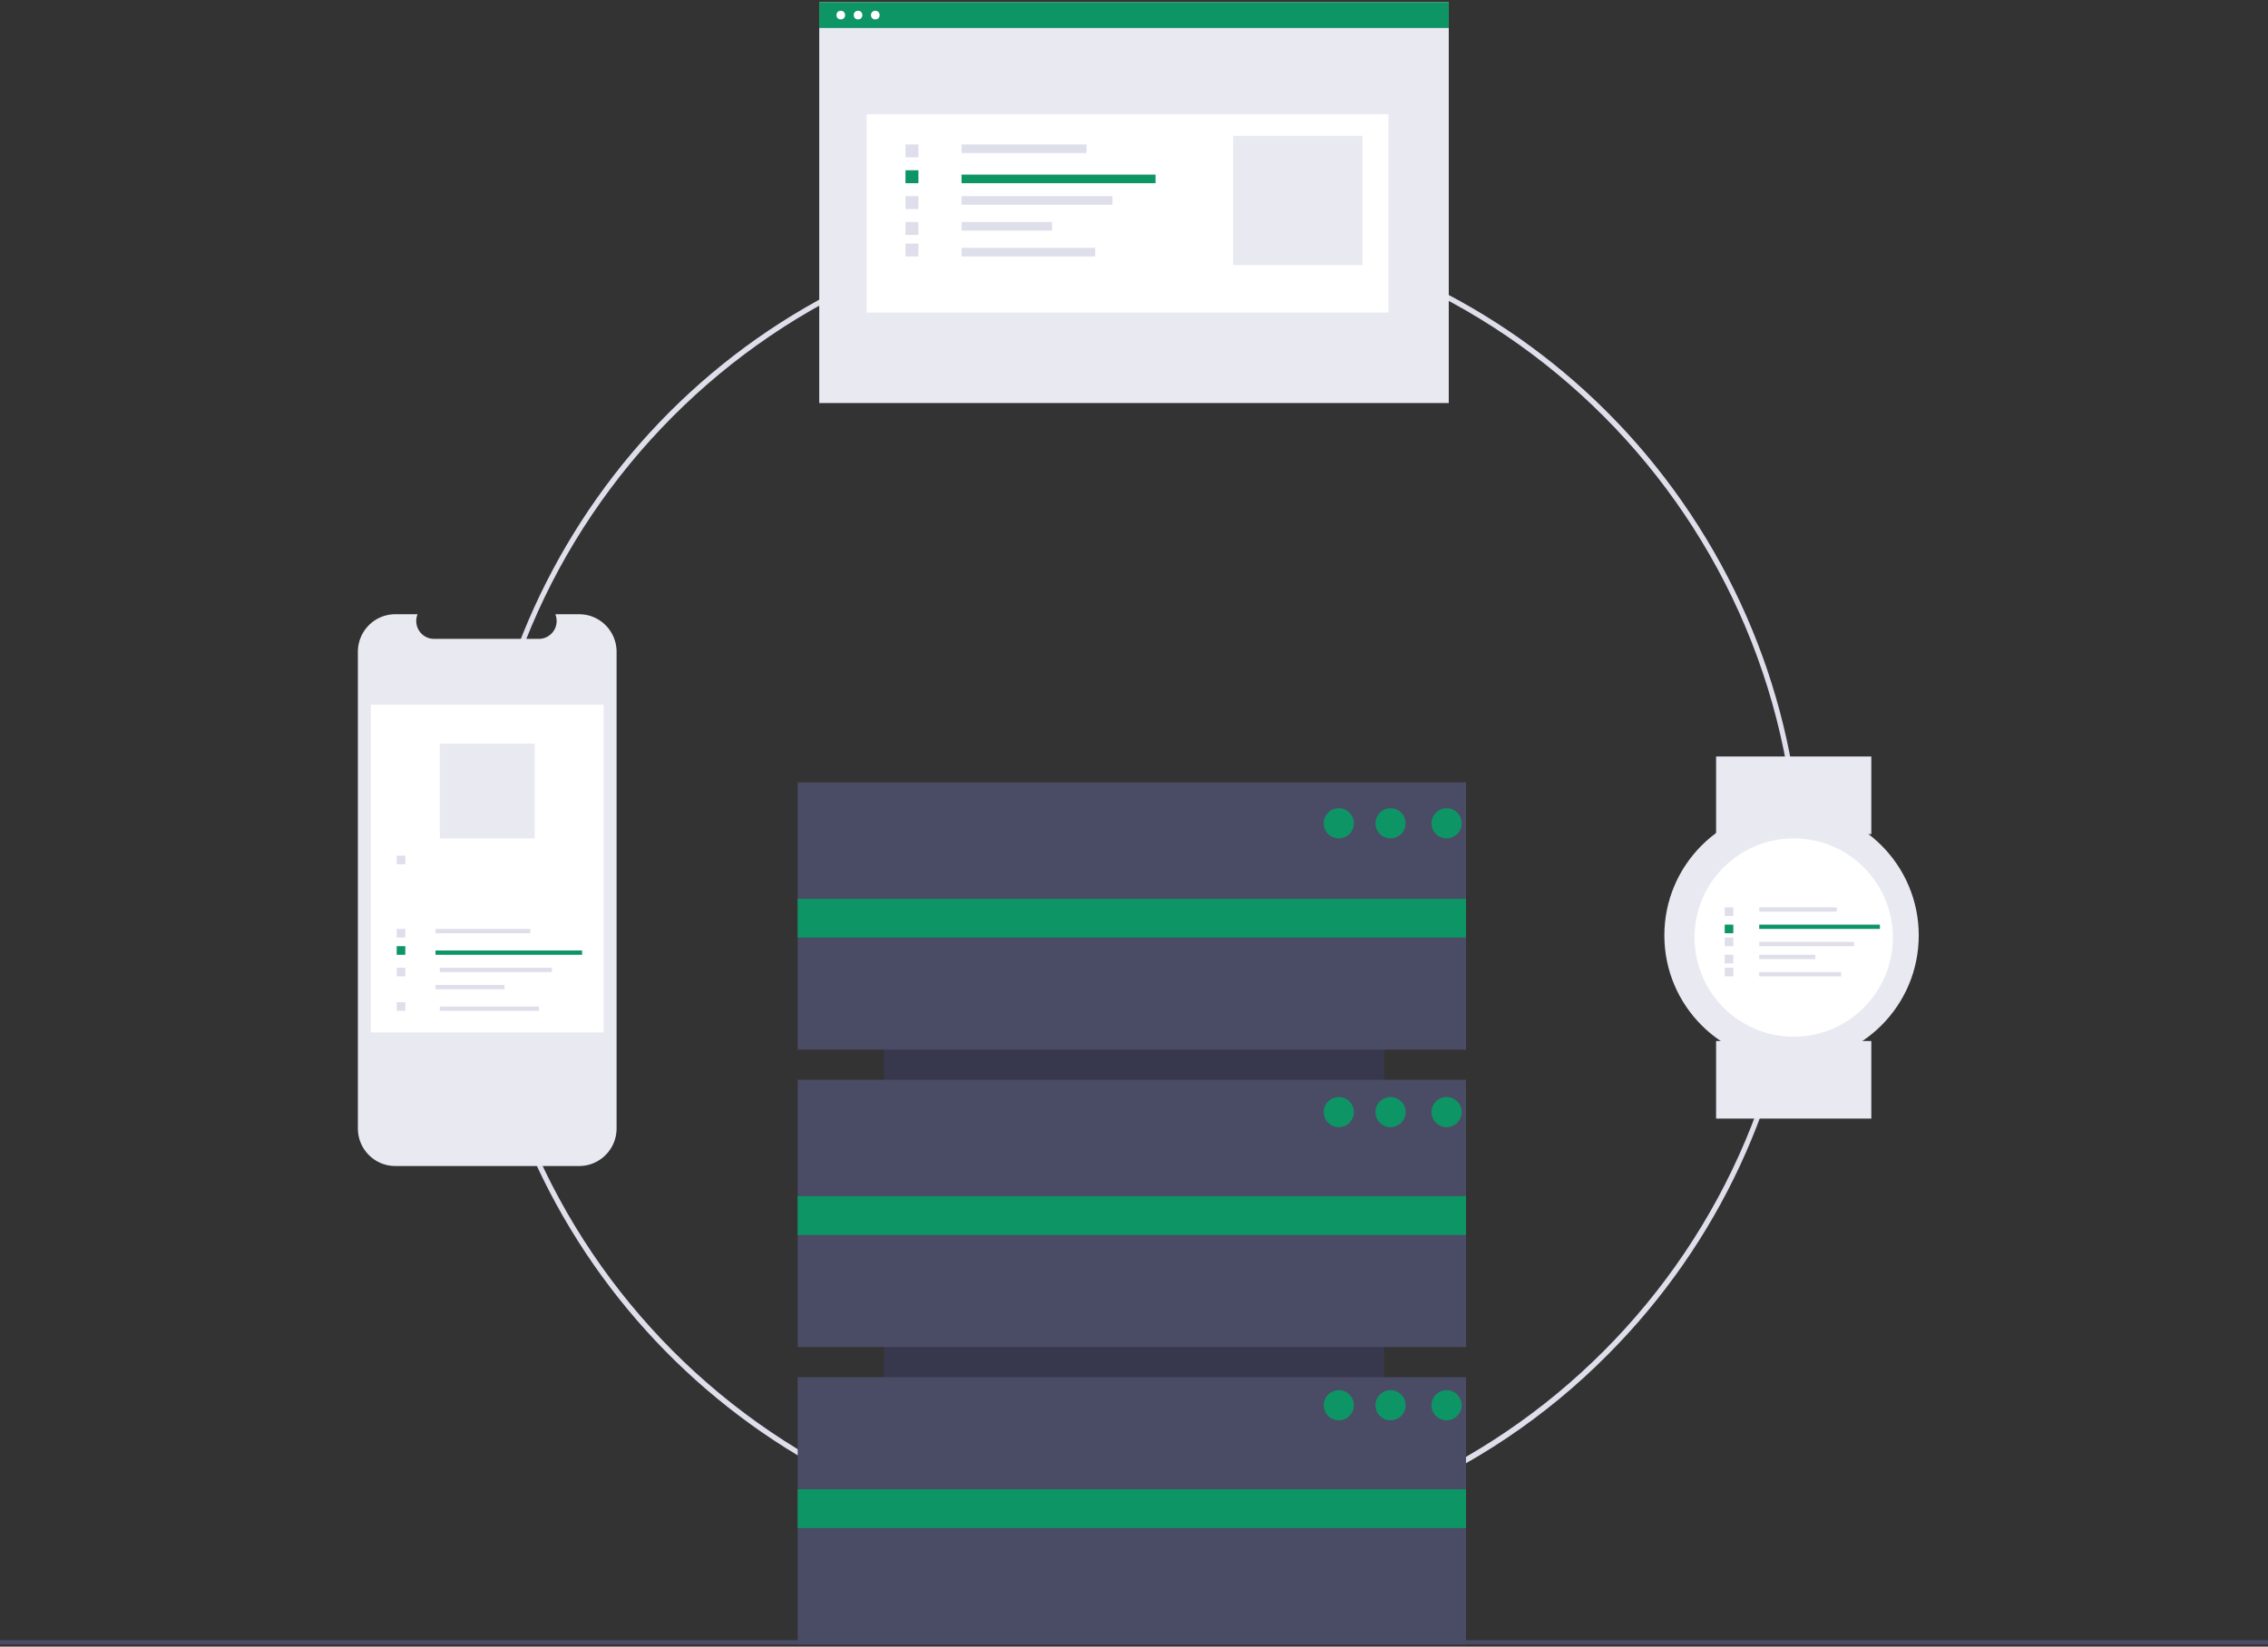 <svg xmlns="http://www.w3.org/2000/svg" width="526" height="382" xmlns:v="https://vecta.io/nano"><rect width="100%" height="100%" fill="#333333" stroke="none"/><style><![CDATA[.B{fill:#dfdfeb}.C{fill:#0e9565}.D{fill:#e9e9f2}]]></style><g fill-rule="nonzero"><path d="M264.006 359.5c-73.465 0-136.7-52.064-151.032-124.352s24.23-144.666 92.103-172.87 146.154-4.382 186.97 56.9 32.797 142.957-19.15 195.073c-28.816 29.068-68.025 45.36-108.89 45.25zm0-307.796c-84.258 0-152.807 68.772-152.807 153.304s68.55 153.304 152.807 153.304 152.807-68.772 152.807-153.304-68.55-153.304-152.807-153.304z" class="B"/><path fill="#37384e" d="M321 186.5v156H205v-156z"/><path d="M185 181.5h155v62H185zm0 69h155v62H185zm0 69h155v62H185z" fill="#4a4b65"/><g class="C"><path d="M185 208.5h155v9H185zm0 69h155v9H185zm0 68h155v9H185z"/><circle cx="310.5" cy="191" r="3.5"/><circle cx="322.5" cy="191" r="3.5"/><circle cx="335.5" cy="191" r="3.5"/><circle cx="310.5" cy="258" r="3.5"/><circle cx="322.5" cy="258" r="3.5"/><circle cx="335.5" cy="258" r="3.5"/><circle cx="310.5" cy="326" r="3.5"/><circle cx="322.5" cy="326" r="3.5"/><circle cx="335.5" cy="326" r="3.5"/></g><path fill="#4a4b65" d="M0 380.5h526v1H0z"/><path d="M143 151.22v110.557c-.001 4.816-3.88 8.72-8.662 8.722H91.666C86.88 270.5 83 266.596 83 261.778V151.22c.001-4.818 3.88-8.722 8.666-8.72h5.176a4.17 4.17 0 0 0 .397 3.876c.764 1.145 2.044 1.833 3.414 1.834h24.33c1.37-.002 2.65-.69 3.414-1.834a4.17 4.17 0 0 0 .397-3.876h5.545c4.784.001 8.66 3.905 8.662 8.72z" class="D"/><path fill="#fff" d="M86 163.5h54v76H86z"/><path d="M101 215.5h22v1h-22z" class="B"/><path d="M101 220.5h34v1h-34z" class="C"/><path d="M102 224.5h26v1h-26zm-1 4h16v1h-16zm1 5h23v1h-23zm-10-18h2v2h-2z" class="B"/><path d="M92 219.5h2v2h-2z" class="C"/><path d="M92 224.5h2v2h-2zm0-26h2v2h-2zm0 34h2v2h-2z" class="B"/><path d="M102 172.5h22v22h-22zm88-172h146v93H190z" class="D"/><path fill="#fff" d="M201 26.5h121v46H201z"/><path d="M223 33.5h29v2h-29z" class="B"/><path d="M223 40.5h45v2h-45z" class="C"/><path d="M223 45.5h35v2h-35zm0 6h21v2h-21zm0 6h31v2h-31zm-13-24h3v3h-3z" class="B"/><path d="M210 39.5h3v3h-3z" class="C"/><path d="M210 45.5h3v3h-3zm0 6h3v3h-3zm0 5h3v3h-3z" class="B"/><path d="M286 31.5h30v30h-30z" class="D"/><path d="M190 .5h146v6H190z" class="C"/><g fill="#fff"><circle cx="195" cy="3.5" r="1"/><circle cx="199" cy="3.5" r="1"/><circle cx="203" cy="3.5" r="1"/></g><g class="D"><path d="M398 175.5h36v18h-36zm0 66h36v18h-36z"/><circle cx="415.5" cy="217" r="29.5"/></g><circle fill="#fff" cx="416" cy="217.5" r="23"/><path d="M408 210.5h18v1h-18z" class="B"/><path d="M408 214.5h28v1h-28z" class="C"/><path d="M408 218.5h22v1h-22zm0 3h13v1h-13zm0 4h19v1h-19zm-8-15h2v2h-2z" class="B"/><path d="M400 214.5h2v2h-2z" class="C"/><path d="M400 217.5h2v2h-2zm0 4h2v2h-2zm0 3h2v2h-2z" class="B"/></g></svg>